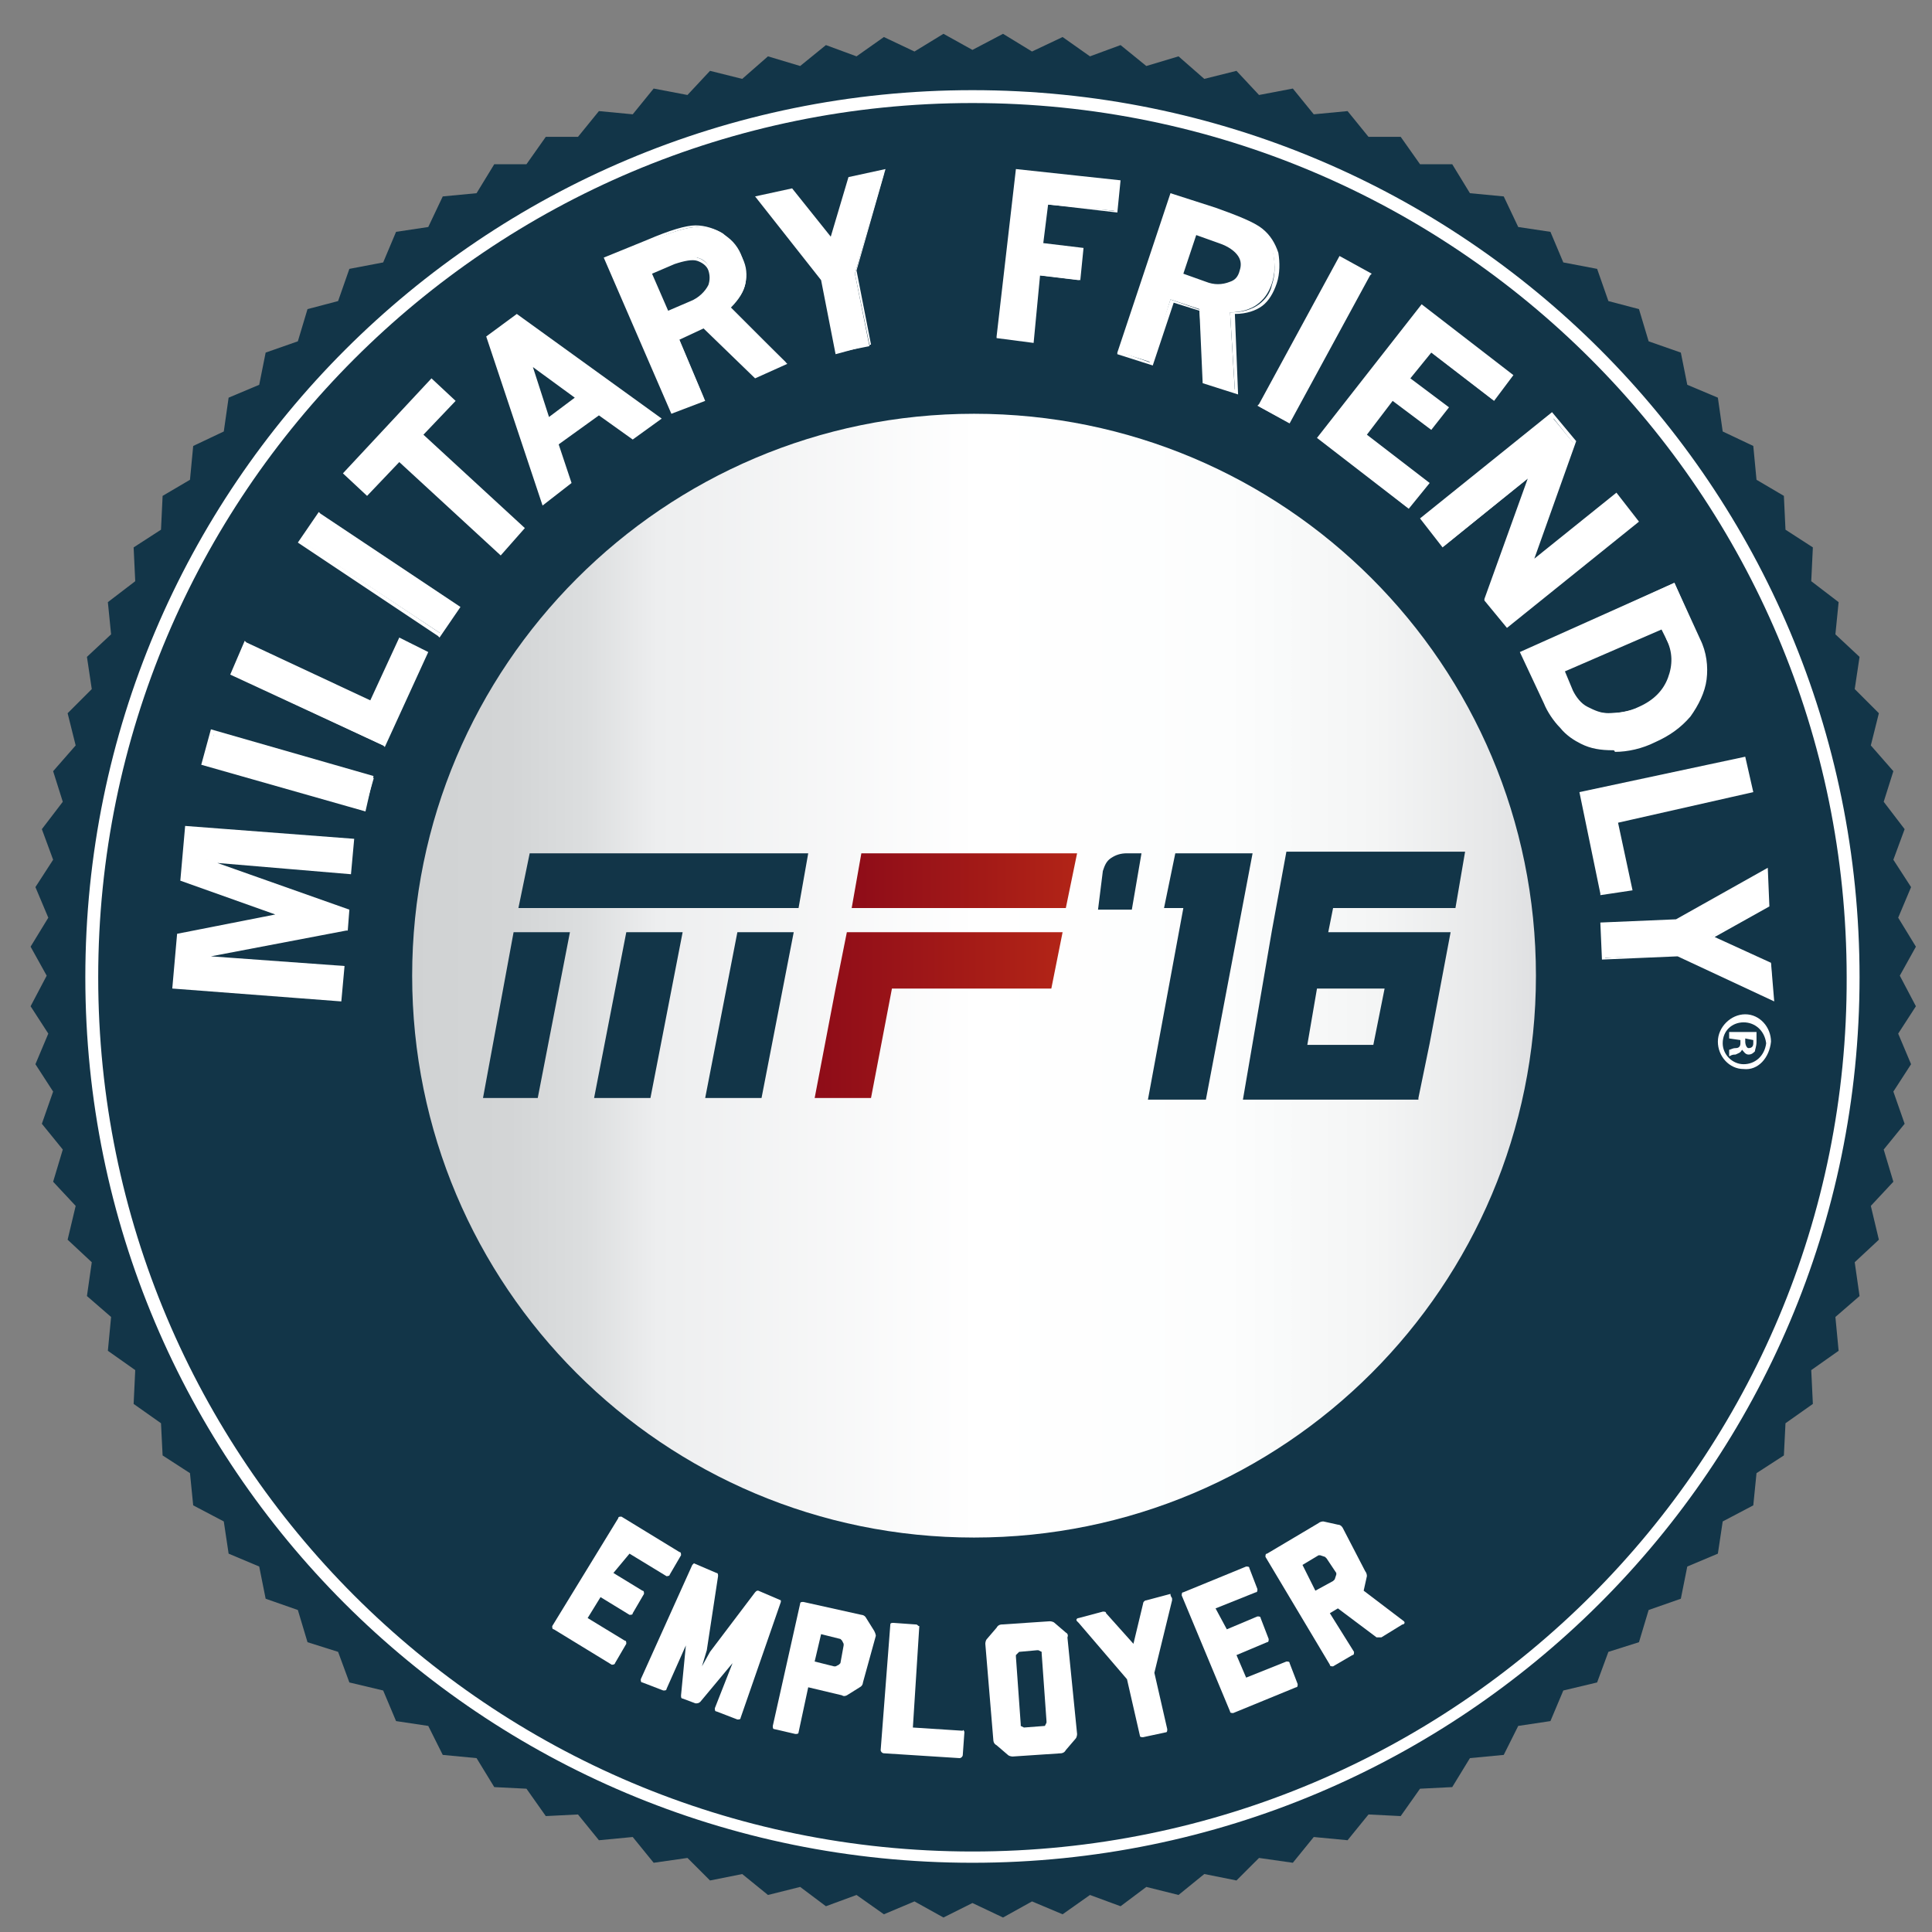<?xml version="1.0" encoding="utf-8"?>
<!-- Generator: Adobe Illustrator 19.1.0, SVG Export Plug-In . SVG Version: 6.00 Build 0)  -->
<!DOCTYPE svg PUBLIC "-//W3C//DTD SVG 1.1//EN" "http://www.w3.org/Graphics/SVG/1.1/DTD/svg11.dtd">
<svg version="1.1" id="Layer_1" xmlns="http://www.w3.org/2000/svg" xmlns:xlink="http://www.w3.org/1999/xlink" x="0px" y="0px"
	 viewBox="2.5 -49.5 120 120" style="enable-background:new 2.5 -49.5 120 120;" xml:space="preserve">
<rect x="2.5" y="-49.5" width="120" height="120" fill="#808080" stroke="none"/>
<style type="text/css">
	.st0{display:none;}
	.st1{display:inline;}
	.st2{fill:#27AAE1;}
	.st3{fill:#123548;}
	.st4{fill:#FFFFFF;}
	.st5{clip-path:url(#SVGID_2_);fill:#FFFFFF;}
	.st6{clip-path:url(#SVGID_4_);fill:url(#SVGID_5_);}
	.st7{clip-path:url(#SVGID_7_);fill:#123548;}
	.st8{clip-path:url(#SVGID_9_);fill:url(#SVGID_10_);}
	.st9{clip-path:url(#SVGID_12_);fill:url(#SVGID_13_);}
	.st10{clip-path:url(#SVGID_15_);fill:#123548;}
	.st11{clip-path:url(#SVGID_15_);fill:#FFFFFF;}
</style>
<g id="Layer_1_1_" class="st0">
	<g class="st1">
		<path class="st2" d="M73.1,65.5H61.8c-0.3,0-0.5-0.2-0.6-0.5l-1.7-8c-1.3-0.3-2.5-0.6-3.7-1l-5.5,6c-0.2,0.2-0.5,0.3-0.7,0.1
			l-9.8-5.7c0,0-0.1,0-0.1-0.1H27.4l-5.3,3.4c-0.3,0.2-0.6,0.1-0.8-0.2c-0.2-0.3-0.1-0.6,0.2-0.8l5.4-3.5c0.1-0.1,0.2-0.1,0.3-0.1
			h12.5l1.3-4H23.5c-0.2,0-0.3-0.1-0.5-0.2l-9.6-11.6L7.1,39c-0.4,1.2-1.6,2-2.9,2c-1.7,0-3.1-1.4-3.1-3.1s1.4-3.1,3.1-3.1
			c1.6,0,3,1.3,3.1,2.9l6.4,0.3c0.2,0,0.3,0.1,0.4,0.2l9.6,11.6h17.6l0.6-2c-1-0.9-1.9-1.8-2.7-2.7l-7.8,2.5c-0.3,0.1-0.6,0-0.7-0.3
			l-5.6-9.8C25,37.3,25,37,25.2,36.8l6-5.5c-0.4-1.3-0.7-2.5-1-3.7l-8-1.7c-0.3-0.1-0.5-0.3-0.5-0.6V14.4c0-0.3,0.2-0.5,0.5-0.6
			l8-1.7c0.2-1.2,0.6-2.4,1-3.7l-6-5.5c-0.2-0.2-0.3-0.5-0.1-0.7l5.6-9.8c0.1-0.2,0.4-0.4,0.7-0.3l7.8,2.5c0.9-0.9,1.8-1.8,2.7-2.7
			l-2.5-7.8c-0.1-0.3,0-0.6,0.3-0.7l9.8-5.7c0.2-0.1,0.5-0.1,0.7,0.1l5.5,6c1.2-0.4,2.4-0.7,3.7-1l1.7-8c0.1-0.3,0.3-0.5,0.6-0.5H73
			c0.3,0,0.5,0.2,0.6,0.5l1.7,8c1.3,0.3,2.5,0.6,3.7,1l5.5-6c0.2-0.2,0.5-0.3,0.7-0.1l9.8,5.7c0.2,0.1,0.4,0.4,0.3,0.7l-2.5,7.8
			c0.9,0.9,1.8,1.8,2.7,2.7l4.9-1.6v-1.9c0-0.3,0.3-0.6,0.6-0.6c0.3,0,0.6,0.3,0.6,0.6v27c0,0.2-0.2,0.5-0.4,0.6
			c-8.2,3-13.7,10.7-13.7,19.1c0,11.3,9.6,20.5,21.4,20.5c6.4,0,12.4-2.7,16.5-7.5v-26l-0.2-0.2c-2.3-2.6-5.3-4.7-8.7-5.9
			c-0.2-0.1-0.4-0.3-0.4-0.6v-27c0-0.3,0.3-0.6,0.6-0.6c0.3,0,0.6,0.3,0.6,0.6v26.6c3,1.2,5.8,3,8.1,5.3v-3.5c0-0.3,0.3-0.6,0.6-0.6
			c0.3,0,0.6,0.3,0.6,0.6V51l0,0v4c0,4.3,3,7.8,6.6,7.8s6.6-3.5,6.6-7.8V19.5c0-0.3,0.3-0.6,0.6-0.6s0.6,0.3,0.6,0.6V55
			c0,4.9-3.5,9-7.8,9s-7.8-4-7.8-9v-2.4c-4.3,4.4-10.2,6.9-16.5,6.9c-5.2,0-10-1.7-13.9-4.6l0.3,1c0.1,0.3,0,0.6-0.3,0.7l-9.8,5.7
			c-0.2,0.1-0.5,0.1-0.7-0.1l-5.5-6c-1.2,0.4-2.4,0.7-3.7,1l-1.7,8C73.7,65.3,73.4,65.5,73.1,65.5z M62.3,64.3h10.3l1.7-7.9
			c0.1-0.2,0.2-0.4,0.5-0.5c1.5-0.3,2.9-0.7,4.3-1.2c0.2-0.1,0.5,0,0.6,0.2l5.4,6l9-5.2l-0.7-2.3c-4.3-4-7-9.5-7-15.7
			c0-8.8,5.7-16.8,14.1-20.1V-5.7l-4.9,1.6c-0.2,0.1-0.5,0-0.6-0.2c-1-1.1-2-2.1-3.1-3.1c-0.2-0.2-0.2-0.4-0.2-0.6l2.5-7.7l-9-5.2
			l-5.4,6c-0.2,0.2-0.4,0.2-0.6,0.2c-1.3-0.5-2.8-0.8-4.3-1.2c-0.2,0-0.4-0.2-0.5-0.5l-1.7-7.9H62.3l-1.7,7.9
			c-0.1,0.2-0.2,0.4-0.5,0.5c-1.5,0.3-3,0.7-4.3,1.1c-0.2,0.1-0.5,0-0.6-0.2l-5.4-6l-9,5.2l2.4,7.7c0.1,0.2,0,0.5-0.2,0.6
			c-1.1,1-2.1,2-3.1,3.1c-0.2,0.2-0.4,0.2-0.6,0.2l-7.7-2.4l-5.2,9l6,5.4c0.2,0.2,0.2,0.4,0.2,0.6c-0.5,1.6-0.9,3-1.2,4.3
			c0,0.2-0.2,0.4-0.5,0.5L23,14.9v10.3l7.9,1.7c0.2,0.1,0.4,0.2,0.5,0.5c0.3,1.3,0.6,2.7,1.2,4.3c0.1,0.2,0,0.5-0.2,0.6l-6,5.4
			l5.2,9l7.7-2.5c0.2-0.1,0.5,0,0.6,0.2c0.9,1.1,2,2.1,3.1,3.1c0.2,0.2,0.2,0.4,0.2,0.6l-2.4,7.6v0.1l8.9,5.2l5.4-6
			c0.2-0.2,0.4-0.2,0.6-0.2c1.4,0.5,2.8,0.9,4.3,1.2c0.2,0,0.4,0.2,0.5,0.5L62.3,64.3z M4.4,36.3c-1,0-1.9,0.8-1.9,1.9
			c0,1,0.8,1.9,1.9,1.9c0.8,0,1.5-0.6,1.8-1.3v-0.1c0-0.1,0-0.2,0.1-0.3v-0.1C6.2,37.1,5.4,36.3,4.4,36.3z M67.5,38.9
			c-10.4,0-18.9-8.5-18.9-18.9S57.1,1.1,67.5,1.1S86.4,9.6,86.4,20S77.9,38.9,67.5,38.9z M67.5,2.3c-9.8,0-17.7,7.9-17.7,17.7
			s7.9,17.7,17.7,17.7S85.2,29.8,85.2,20S77.3,2.3,67.5,2.3z M107-22.1c-2.1,0-3.9-1.7-3.9-3.9c0-2.1,1.7-3.9,3.9-3.9
			c2.1,0,3.9,1.7,3.9,3.9S109.1-22.1,107-22.1z M107-28.6c-1.5,0-2.7,1.2-2.7,2.7s1.2,2.7,2.7,2.7s2.7-1.2,2.7-2.7
			S108.5-28.6,107-28.6z M111.6-31.8c-1.5,0-2.7-1.2-2.7-2.7s1.2-2.7,2.7-2.7s2.7,1.2,2.7,2.7C114.3-33,113.1-31.8,111.6-31.8z
			 M111.6-36c-0.8,0-1.5,0.7-1.5,1.5s0.7,1.5,1.5,1.5s1.5-0.7,1.5-1.5S112.5-36,111.6-36z M106.1-39.1c-1.2,0-2.3-1-2.3-2.3
			c0-1.3,1-2.3,2.3-2.3s2.3,1,2.3,2.3C108.4-40.1,107.3-39.1,106.1-39.1z M106.1-42.5c-0.6,0-1.1,0.5-1.1,1.1c0,0.6,0.5,1.1,1.1,1.1
			s1.1-0.5,1.1-1.1C107.2-42,106.7-42.5,106.1-42.5z"/>
		<path class="st2" d="M19.9,63.9c-1.7,0-3.1-1.4-3.1-3.1s1.4-3.1,3.1-3.1s3.1,1.4,3.1,3.1C23,62.6,21.6,63.9,19.9,63.9z M19.9,59
			c-1,0-1.9,0.8-1.9,1.9c0,1,0.8,1.9,1.9,1.9c1,0,1.9-0.8,1.9-1.9C21.8,59.9,20.9,59,19.9,59z M133.3,20.8c-4.5,0-9-1.1-9-3.3
			c0-2.2,4.5-3.3,9-3.3s9,1.1,9,3.3C142.3,19.7,137.8,20.8,133.3,20.8z M133.3,15.3c-4.8,0-7.8,1.3-7.8,2.1s3.1,2.1,7.8,2.1
			c4.8,0,7.8-1.3,7.8-2.1S138.1,15.3,133.3,15.3z M109-7.7c-4.7,0-9.8-1-9.8-3.1c0-2.2,5.1-3.1,9.8-3.1c4.7,0,9.8,1,9.8,3.1
			C118.7-8.6,113.7-7.7,109-7.7z M109-12.8c-5.3,0-8.6,1.3-8.6,2s3,2,8.6,2c5.5,0,8.6-1.3,8.6-2C117.5-11.5,114.5-12.8,109-12.8z"/>
	</g>
</g>
<g id="Layer_5" class="st0">
	<g class="st1">
		<path class="st2" d="M81.8,54.1h-72c-0.3,0-0.6-0.3-0.6-0.6v-86.7c0-0.3,0.3-0.6,0.6-0.6h71.9c0.3,0,0.6,0.3,0.6,0.6v19.1
			c1.5-0.7,3-1.2,4.7-1.5v-5c0-0.3,0.3-0.6,0.6-0.6h8c0.3,0,0.6,0.3,0.6,0.6v5c5,0.8,9.4,2.7,13.5,6c0.2,0.2,0.3,0.6,0.1,0.8
			l-4.7,6.6C105-2.1,104.9-2,104.7-2c-0.2,0-0.3,0-0.5-0.1c-4.5-3.3-8.8-5-13.1-5c-4.5,0-7.5,2.1-7.5,5.3v0.1
			c0,3.3,1.7,4.9,11.3,7.2l0,0c11.6,2.8,16.4,7.2,16.4,15.1v0.1c0,8.4-5.8,14.2-15.2,15.2V41c0,0.3-0.3,0.6-0.6,0.6h-8
			c-0.3,0-0.6-0.3-0.6-0.6v-5.5c-1.6-0.3-3.1-0.7-4.7-1.3v19.3c0,0.2-0.1,0.3-0.2,0.4C82.1,54.1,82,54.1,81.8,54.1z M10.4,52.9h70.9
			V33.4l0,0v-9l0,0V10.9l0,0v-24l0,0v-19.4H10.4V52.9z M88.3,40.4H95v-5c0-0.3,0.2-0.6,0.5-0.6c9-0.8,14.7-6.2,14.7-14.1v-0.1
			c0-7.3-4.3-11.2-15.5-13.9l0,0c-9.6-2.3-12.2-4.1-12.2-8.4v-0.1c0-3.8,3.6-6.5,8.7-6.5c4.4,0,8.8,1.6,13.3,4.9l4-5.6
			c-3.9-3-8.2-4.8-13-5.5c-0.3,0-0.5-0.3-0.5-0.6V-20h-6.8v4.9c0,0.3-0.2,0.5-0.5,0.6c-2,0.3-3.8,0.9-5.4,1.8v23.2
			c2.2,1,4.9,1.9,8.7,2.8c8.9,2.1,11.6,4,11.6,8.2v0.1c0,4.1-3.7,6.8-9.4,6.8c-4,0-7.5-0.9-10.9-2.9V33c1.7,0.7,3.5,1.2,5.4,1.5
			c0.3,0,0.5,0.3,0.5,0.6v5.3H88.3z M82.4,24.1c3.5,2.1,7,3.1,10.9,3.1c5,0,8.2-2.2,8.2-5.6v-0.1c0-3.1-1.6-4.9-10.7-7
			c-3.6-0.9-6.3-1.7-8.4-2.7V24.1z M67.9,45.5H60c-1.9,0-3.4-1.5-3.4-3.4s1.5-3.4,3.4-3.4h7.9c1.9,0,3.4,1.5,3.4,3.4
			S69.8,45.5,67.9,45.5z M59.9,39.9c-1.2,0-2.2,1-2.2,2.2s1,2.2,2.2,2.2h7.9c1.2,0,2.2-1,2.2-2.2s-1-2.2-2.2-2.2H59.9z M49.8,45.5
			h-7.9c-1.9,0-3.4-1.5-3.4-3.4s1.5-3.4,3.4-3.4h7.9c1.9,0,3.4,1.5,3.4,3.4S51.7,45.5,49.8,45.5z M41.8,39.9c-1.2,0-2.2,1-2.2,2.2
			s1,2.2,2.2,2.2h7.9c1.2,0,2.2-1,2.2-2.2s-1-2.2-2.2-2.2H41.8z M31.7,45.5h-7.9c-1.9,0-3.4-1.5-3.4-3.4s1.5-3.4,3.4-3.4h7.9
			c1.9,0,3.4,1.5,3.4,3.4C35.1,44,33.5,45.5,31.7,45.5z M23.7,39.9c-1.2,0-2.2,1-2.2,2.2s1,2.2,2.2,2.2h7.9c1.2,0,2.2-1,2.2-2.2
			s-1-2.2-2.2-2.2H23.7z M67.9,34.4H60c-1.9,0-3.4-1.5-3.4-3.4s1.5-3.4,3.4-3.4h7.9c1.9,0,3.4,1.5,3.4,3.4
			C71.3,32.8,69.8,34.4,67.9,34.4z M59.9,28.7c-1.2,0-2.2,1-2.2,2.2s1,2.2,2.2,2.2h7.9c1.2,0,2.2-1,2.2-2.2s-1-2.2-2.2-2.2H59.9z
			 M49.8,34.4h-7.9c-1.9,0-3.4-1.5-3.4-3.4s1.5-3.4,3.4-3.4h7.9c1.9,0,3.4,1.5,3.4,3.4C53.2,32.8,51.7,34.4,49.8,34.4z M41.8,28.7
			c-1.2,0-2.2,1-2.2,2.2s1,2.2,2.2,2.2h7.9c1.2,0,2.2-1,2.2-2.2s-1-2.2-2.2-2.2H41.8z M31.7,34.4h-7.9c-1.9,0-3.4-1.5-3.4-3.4
			s1.5-3.4,3.4-3.4h7.9c1.9,0,3.4,1.5,3.4,3.4C35.1,32.8,33.5,34.4,31.7,34.4z M23.7,28.7c-1.2,0-2.2,1-2.2,2.2s1,2.2,2.2,2.2h7.9
			c1.2,0,2.2-1,2.2-2.2s-1-2.2-2.2-2.2H23.7z M67.9,23.2H60c-1.9,0-3.4-1.5-3.4-3.4s1.5-3.4,3.4-3.4h7.9c1.9,0,3.4,1.5,3.4,3.4
			S69.8,23.2,67.9,23.2z M59.9,17.6c-1.2,0-2.2,1-2.2,2.2s1,2.2,2.2,2.2h7.9c1.2,0,2.2-1,2.2-2.2s-1-2.2-2.2-2.2H59.9z M49.8,23.2
			h-7.9c-1.9,0-3.4-1.5-3.4-3.4s1.5-3.4,3.4-3.4h7.9c1.9,0,3.4,1.5,3.4,3.4S51.7,23.2,49.8,23.2z M41.8,17.6c-1.2,0-2.2,1-2.2,2.2
			s1,2.2,2.2,2.2h7.9c1.2,0,2.2-1,2.2-2.2s-1-2.2-2.2-2.2H41.8z M31.7,23.2h-7.9c-1.9,0-3.4-1.5-3.4-3.4s1.5-3.4,3.4-3.4h7.9
			c1.9,0,3.4,1.5,3.4,3.4C35.1,21.7,33.5,23.2,31.7,23.2z M23.7,17.6c-1.2,0-2.2,1-2.2,2.2s1,2.2,2.2,2.2h7.9c1.2,0,2.2-1,2.2-2.2
			s-1-2.2-2.2-2.2H23.7z M120.5,22.3c-0.1,0-0.3-0.1-0.4-0.2l-5.2-4.9c-0.1-0.1-0.2-0.3-0.2-0.4s0.1-0.3,0.2-0.4l4.8-5.1
			c0.2-0.2,0.6-0.2,0.8,0c0.2,0.2,0.2,0.6,0,0.8l-3.9,4.1h19.9c0.3,0,0.6,0.3,0.6,0.6s-0.3,0.6-0.6,0.6h-19.7l4.1,3.9
			c0.2,0.2,0.2,0.6,0,0.8C120.8,22.3,120.7,22.3,120.5,22.3z M131.3,11c-0.2,0-0.3-0.1-0.4-0.2c-0.2-0.2-0.2-0.6,0-0.8l4.1-3.9
			h-19.7c-0.3,0-0.6-0.3-0.6-0.6s0.3-0.6,0.6-0.6h19.9l-3.9-4.1c-0.2-0.2-0.2-0.6,0-0.8s0.6-0.2,0.8,0l4.9,5
			c0.1,0.1,0.2,0.3,0.2,0.4c0,0.2-0.1,0.3-0.2,0.4l-5.2,4.9C131.6,11,131.5,11,131.3,11z M71.5,6H20.1c-0.3,0-0.6-0.3-0.6-0.6v-30.9
			c0-0.3,0.3-0.6,0.6-0.6h51.4c0.3,0,0.6,0.3,0.6,0.6V5.4C72.1,5.7,71.8,6,71.5,6z M20.7,4.8h50.2v-29.7H20.7V4.8z"/>
	</g>
</g>
<g id="Layer_4" class="st0">
	<g class="st1">
		<path class="st2" d="M124.8,65.5H64.7c-0.3,0-0.6-0.2-0.6-0.6v-5H20.6c-0.1,0-0.3-0.1-0.4-0.2S20,59.5,20,59.3V-8.2
			c0-0.3,0.2-0.6,0.6-0.6h30.9v-20.8c0-0.3,0.2-0.6,0.6-0.6H72c0.3,0,0.6,0.2,0.6,0.6V4.8c3.7-1.9,19.4-8.5,33.7,1.4
			c0.1,0.1,0.2,0.3,0.2,0.5v32c0,0.1,0,0.1,0,0.2c5.8,4.5,9.6,11.3,9.7,18.9c7.8,1.7,9.2,6.7,9.2,7c0,0.2,0,0.3-0.1,0.5
			C125.2,65.4,125,65.5,124.8,65.5z M65.3,64.4H124c-0.7-1.4-2.7-4.4-8.5-5.5c-0.3-0.1-0.5-0.3-0.4-0.6c0,0,0,0,0-0.1c0,0,0,0,0-0.1
			s0-0.1,0-0.2c-0.2-12.9-11.4-23.4-24.9-23.4c-13.7,0-24.9,10.7-24.9,23.8v0.5c0.1,0,0.1,0,0.2,0h18.9v-2c0-0.3,0.2-0.6,0.6-0.6
			h6.7c0.3,0,0.6,0.2,0.6,0.6v2h17.4c0.3,0,0.6,0.2,0.6,0.6s-0.2,0.6-0.6,0.6H65.4c-0.1,0-0.1,0-0.2,0L65.3,64.4L65.3,64.4z
			 M21.2,35.4v23.4h43v-0.5c0-6.7,2.8-12.8,7.3-17.3v-0.1V-29H52.6v20.8c0,0,0,0,0,0.1V41c0,0.3-0.2,0.6-0.6,0.6
			c-0.1,0-0.3-0.1-0.4-0.2c-0.1-0.1-0.2-0.2-0.2-0.4V-7.7H21.2v17.9h13.9c0.3,0,0.6,0.2,0.6,0.6c0,0.3-0.2,0.6-0.6,0.6H21.2v4.9
			h13.9c0.3,0,0.6,0.2,0.6,0.6c0,0.3-0.2,0.6-0.6,0.6H21.2v4.9h13.9c0.3,0,0.6,0.2,0.6,0.6s-0.2,0.6-0.6,0.6H21.2v4.9h13.9
			c0.3,0,0.6,0.2,0.6,0.6s-0.2,0.6-0.6,0.6H21.2v4.9h13.9c0.3,0,0.6,0.2,0.6,0.6s-0.2,0.6-0.6,0.6H21.2V35.4z M85.4,58.7H91v-1.3
			h-5.6V58.7z M72.5,6.1V40c4.6-4.1,10.8-6.6,17.6-6.6c5.7,0,10.9,1.8,15.2,4.8V7C90.8-2.9,74.8,4.9,72.5,6.1z M106.5,47.6
			c-0.2,0-0.3-0.1-0.4-0.2c-3.8-5.1-9.9-8.1-16.5-8.1c-2.5,0-4.9,0.4-7.2,1.3c-0.3,0.1-0.6,0-0.7-0.3s0-0.6,0.3-0.7
			c2.4-0.9,5-1.3,7.6-1.3c6.9,0,13.4,3.2,17.4,8.6c0.2,0.2,0.1,0.6-0.1,0.8C106.7,47.6,106.6,47.6,106.5,47.6z M63.1-31.4
			c-0.6,0-0.6-0.6-0.6-1c0-1.2,0.4-5.1,6.7-5.3c4.9-0.6,6.6-2.1,6.5-5.8c0-0.3,0.2-0.6,0.5-0.6s0.6,0.2,0.6,0.5
			c0.2,4.2-2,6.2-7.5,6.9c-2.3,0.1-3.9,0.6-4.8,1.7c-1,1.2-0.8,2.6-0.8,2.7v0.1C63.7-31.7,63.4-31.4,63.1-31.4z M57.8-31.5
			c-0.3,0-0.5-0.2-0.5-0.5c0-0.1-0.9-7.2,6.7-8.4c0.5-0.1,1-0.1,1.6-0.2c3.2-0.3,5.5-0.7,5.8-3.3c0-0.3,0.3-0.5,0.6-0.5
			c0.3,0,0.5,0.3,0.5,0.6c-0.4,3.8-4.1,4.1-6.8,4.3c-0.5,0-1.1,0.1-1.5,0.2c-6.6,1-5.8,6.9-5.8,7.1C58.4-31.8,58.2-31.6,57.8-31.5
			C57.9-31.5,57.9-31.5,57.8-31.5z"/>
	</g>
</g>
<g id="Layer_3" class="st0">
	<g class="st1">
		<path class="st2" d="M117.6,55.9c-3.1,0-5.6-2.5-5.6-5.6c0-2.4,1.6-4.5,3.7-5.3L112,32.4c-0.4,0.1-0.8,0.2-1.1,0.2
			c-1.2,0.3-2.4,0.4-3.6,0.4H53.4v4.7c0,0.3-0.3,0.6-0.6,0.6H26.3c-0.3,0-0.6-0.3-0.6-0.6v-5.1C12.5,31.9,2.2,21,2.2,7.8
			C2.2-5.8,13.3-17,27-17c1.7,0,3.5,0.2,5.3,0.6c5.8-11.1,17.2-17.9,30-17.9c15.4,0,28.7,10,32.6,24.5c3.6-2.2,7.8-3.4,12.1-3.4
			c6.7,0,12.8,2.9,17,7.5l9.7-8.9c-0.9-0.9-1.4-2.1-1.4-3.4c0-2.7,2.2-4.9,4.9-4.9s4.9,2.2,4.9,4.9s-2.2,4.9-4.9,4.9
			c-0.9,0-1.8-0.3-2.5-0.7l-9.9,9.1c3.3,4,5.2,9.1,5.2,14.6c0,10.4-6.9,19.4-16.8,22.2l3.6,12.6c0.2,0,0.5,0,0.7,0
			c3.1,0,5.6,2.5,5.6,5.6S120.7,55.9,117.6,55.9z M117.6,45.8c-2.4,0-4.4,2-4.4,4.4s2,4.4,4.4,4.4s4.4-2,4.4-4.4
			S120,45.8,117.6,45.8z M26.9,37.1h25.3V15.2H26.9V37.1z M53.4,31.8h53.9c1.1,0,2.2-0.1,3.4-0.4c0.3-0.1,0.7-0.1,1-0.2l-2.9-10.1
			c-1,0.3-2.1,0.4-3.2,0.4c-6.5,0-11.8-5.3-11.8-11.8c0-0.4,0-0.9,0.1-1.3L79,4.4c-0.6,1.9-2.5,3.3-4.6,3.3c-2.7,0-4.9-2.2-4.9-4.9
			s2.2-4.9,4.9-4.9c2.7,0,4.9,2.2,4.9,4.9c0,0.1,0,0.2,0,0.3l14.8,4c1.2-5.3,5.9-9.3,11.5-9.3c3.8,0,7.2,1.8,9.4,4.7l0,0l8-7.4
			c-4-4.4-9.7-7.1-16.1-7.1c-4.3,0-8.5,1.3-12.1,3.7c-0.2,0.1-0.4,0.1-0.6,0.1c-0.2-0.1-0.3-0.2-0.4-0.4
			C90.4-23,77.4-33.1,62.3-33.1c-12.4,0-23.6,6.8-29.1,17.7c-0.1,0.3-0.4,0.4-0.7,0.3c-1.9-0.5-3.7-0.7-5.5-0.7
			C14-15.8,3.4-5.2,3.4,7.8c0,12.5,9.8,22.8,22.3,23.5V14.6c0-0.3,0.3-0.6,0.6-0.6h4.1v-2.4c0-5.3,4.1-9.6,9.1-9.6s9.1,4.3,9.1,9.6
			V14h4.1c0.3,0,0.6,0.3,0.6,0.6v17.2H53.4z M109.9,20.7l2.9,10.2c9.3-2.6,15.9-11.1,15.9-21c0-5.2-1.8-10-4.9-13.8l-8,7.4
			c-0.1,0-0.1,0.1-0.2,0.1c1.1,1.8,1.7,3.9,1.7,6.1C117.4,14.7,114.3,18.9,109.9,20.7z M105.6-0.9C99.8-0.9,95,3.8,95,9.7
			c0,5.8,4.7,10.6,10.6,10.6c5.8,0,10.6-4.7,10.6-10.6C116.2,3.9,111.4-0.9,105.6-0.9z M31.7,13.9h15.8v-2.4c0-4.6-3.5-8.4-7.9-8.4
			s-7.9,3.8-7.9,8.4C31.7,11.5,31.7,13.9,31.7,13.9z M74.4-0.8c-2,0-3.6,1.6-3.6,3.6s1.6,3.6,3.6,3.6c1.7,0,3.2-1.2,3.5-2.8
			c0-0.1,0-0.1,0-0.2V3.3c0-0.2,0-0.3,0-0.5C78,0.9,76.4-0.8,74.4-0.8z M137.1-21.6c-2,0-3.6,1.6-3.6,3.6s1.6,3.6,3.6,3.6
			s3.6-1.6,3.6-3.6S139.1-21.6,137.1-21.6z M39.6,29.3c-1.7,0-3-1.4-3-3c0-1.7,1.4-3,3-3s3,1.4,3,3C42.6,28,41.2,29.3,39.6,29.3z
			 M39.6,24.5c-1,0-1.8,0.8-1.8,1.8s0.8,1.8,1.8,1.8s1.8-0.8,1.8-1.8C41.3,25.3,40.5,24.5,39.6,24.5z"/>
	</g>
</g>
<g id="Layer_6">
</g>
<polygon class="st3" points="64.8,-47.4 62.9,-46.4 61.1,-47.4 59.3,-46.3 57.4,-47.2 55.7,-46 53.8,-46.7 52.2,-45.4 50.2,-46 
	48.6,-44.6 46.6,-45.1 45.2,-43.6 43.1,-44 41.8,-42.4 39.7,-42.6 38.4,-41 36.4,-41 35.2,-39.3 33.2,-39.3 32.1,-37.5 30,-37.3 
	29.1,-35.4 27.1,-35.1 26.3,-33.2 24.2,-32.8 23.5,-30.8 21.6,-30.3 21,-28.3 19,-27.6 18.6,-25.6 16.7,-24.8 16.4,-22.7 
	14.5,-21.8 14.3,-19.7 12.6,-18.7 12.5,-16.6 10.8,-15.5 10.9,-13.4 9.2,-12.1 9.4,-10.1 7.9,-8.7 8.2,-6.7 6.7,-5.2 7.2,-3.2 
	5.8,-1.6 6.4,0.3 5.1,2 5.8,3.9 4.7,5.6 5.5,7.5 4.4,9.3 5.4,11.1 4.4,13 5.5,14.7 4.7,16.6 5.8,18.3 5.1,20.3 6.4,21.9 5.8,23.9 
	7.2,25.4 6.7,27.5 8.2,28.9 7.9,31 9.4,32.3 9.2,34.4 10.9,35.6 10.8,37.7 12.5,38.9 12.6,40.9 14.3,42 14.5,44 16.4,45 16.7,47 
	18.6,47.8 19,49.8 21,50.5 21.6,52.5 23.5,53.1 24.2,55 26.3,55.5 27.1,57.4 29.1,57.7 30,59.5 32.1,59.7 33.2,61.5 35.2,61.6 
	36.4,63.3 38.4,63.2 39.7,64.8 41.8,64.6 43.1,66.2 45.2,65.9 46.6,67.3 48.6,66.9 50.2,68.2 52.2,67.7 53.8,68.9 55.7,68.2 
	57.4,69.4 59.3,68.6 61.1,69.6 62.9,68.7 64.8,69.6 66.6,68.6 68.5,69.4 70.2,68.2 72.1,68.9 73.7,67.7 75.7,68.2 77.3,66.9 
	79.3,67.3 80.7,65.9 82.8,66.2 84.1,64.6 86.2,64.8 87.5,63.2 89.5,63.3 90.7,61.6 92.7,61.5 93.8,59.7 95.9,59.5 96.8,57.7 
	98.8,57.4 99.6,55.5 101.7,55 102.4,53.1 104.3,52.5 104.9,50.5 106.9,49.8 107.3,47.8 109.2,47 109.5,45 111.4,44 111.6,42 
	113.3,40.9 113.4,38.9 115.1,37.7 115,35.6 116.7,34.4 116.5,32.3 118,31 117.7,28.9 119.2,27.5 118.7,25.4 120.1,23.9 119.5,21.9 
	120.8,20.3 120.1,18.3 121.2,16.6 120.4,14.7 121.5,13 120.5,11.1 121.5,9.3 120.4,7.5 121.2,5.6 120.1,3.9 120.8,2 119.5,0.3 
	120.1,-1.6 118.7,-3.2 119.2,-5.2 117.7,-6.7 118,-8.7 116.5,-10.1 116.7,-12.1 115,-13.4 115.1,-15.5 113.4,-16.6 113.3,-18.7 
	111.6,-19.7 111.4,-21.8 109.5,-22.7 109.2,-24.8 107.3,-25.6 106.9,-27.6 104.9,-28.3 104.3,-30.3 102.4,-30.8 101.7,-32.8 
	99.6,-33.2 98.8,-35.1 96.8,-35.4 95.9,-37.3 93.8,-37.5 92.7,-39.3 90.7,-39.3 89.5,-41 87.5,-41 86.2,-42.6 84.1,-42.4 82.8,-44 
	80.7,-43.6 79.3,-45.1 77.3,-44.6 75.7,-46 73.7,-45.4 72.1,-46.7 70.2,-46 68.5,-47.2 66.6,-46.3 "/>
<polygon class="st4" points="13.3,11.8 13.6,8.6 20.1,7.3 13.8,5.1 14.1,1.9 24.4,2.7 24.2,4.6 15.1,3.9 24,7.1 23.9,8.2 14.6,10 
	23.8,10.6 23.6,12.6 "/>
<path class="st4" d="M23.7,12.7l-10.5-0.8l0.3-3.4l6.1-1.2l-5.9-2.1L14,1.8l10.5,0.8l-0.2,2.2L16,4.1L24.2,7l-0.1,1.3l-0.1,0
	l-8.4,1.6l8.3,0.6L23.7,12.7z M13.5,11.7l10,0.8l0.1-1.7L13.7,10l10.1-1.9l0.1-0.9l-9.7-3.4l9.9,0.7l0.1-1.7l-10-0.8l-0.2,3l6.6,2.3
	l-6.8,1.3L13.5,11.7z"/>
<rect x="19.4" y="-6.8" transform="matrix(-0.275 0.961 -0.961 -0.275 24.516 -21.685)" class="st4" width="2" height="10.3"/>
<path class="st4" d="M25.2,0.9L15-2l0.6-2.2l10.1,2.9L25.2,0.9z M15.4-2.1L25,0.6l0.5-1.7l-9.7-2.8L15.4-2.1z"/>
<polygon class="st4" points="16.9,-7.6 17.8,-9.4 25.5,-5.8 27.3,-9.7 28.9,-8.9 26.3,-3.2 "/>
<path class="st4" d="M26.4-3.1l-0.1-0.1l-9.5-4.4l0.9-2.1l0.1,0.1L25.5-6l1.8-3.9L29.1-9L26.4-3.1z M17.1-7.6l9.1,4.2l2.5-5.5
	l-1.4-0.6l-1.8,3.9l-0.1-0.1l-7.6-3.5L17.1-7.6z"/>
<rect x="25" y="-19" transform="matrix(-0.552 0.834 -0.834 -0.552 28.938 -43.154)" class="st4" width="2" height="10.3"/>
<path class="st4" d="M29.8-9.9L29.7-10L21-15.8l1.3-1.9l0.1,0.1l8.7,5.8L29.8-9.9z M21.4-15.8l8.4,5.6l1-1.5l-8.4-5.6L21.4-15.8z"/>
<polygon class="st4" points="24.1,-20.1 29.4,-25.8 30.7,-24.6 28.7,-22.5 35,-16.7 33.6,-15.2 27.3,-21 25.4,-18.9 "/>
<path class="st4" d="M33.6-15l-6.3-5.8l-2,2.1l-1.5-1.4l5.5-5.9l1.5,1.4l-2,2.1l6.3,5.8L33.6-15z M27.3-21.2l6.3,5.8l1.2-1.3
	l-6.3-5.8l2-2.1l-1.1-1l-5.1,5.5l1.1,1L27.3-21.2z"/>
<path class="st4" d="M32.9-28.6l1.7-1.3l8.8,6.3l-1.6,1.2l-2.1-1.5l-2.7,2l0.8,2.4l-1.6,1.2L32.9-28.6z M35.4-27l1.2,3.6l1.9-1.4
	L35.4-27z"/>
<path class="st4" d="M36.2-18.1l-3.5-10.5l1.9-1.4l9,6.5l-1.8,1.3l-2.1-1.5l-2.5,1.8l0.8,2.4L36.2-18.1z M33-28.5l3.3,10l1.4-1
	l-0.8-2.4l2.8-2.1l2.1,1.5l1.4-1l-8.6-6.2L33-28.5z M36.5-23.2l-1.4-4.1l3.5,2.5L36.5-23.2z M35.6-26.7l1,3.1l1.6-1.2L35.6-26.7z"/>
<g>
	<defs>
		<rect id="SVGID_1_" x="4.4" y="-47.4" width="117" height="117"/>
	</defs>
	<clipPath id="SVGID_2_">
		<use xlink:href="#SVGID_1_"  style="overflow:visible;"/>
	</clipPath>
	<path class="st5" d="M40.2-33.4l2.6-1.1c1.4-0.6,2.4-0.9,3-0.9c0.6,0,1.2,0.1,1.7,0.5c0.5,0.3,0.9,0.8,1.1,1.4
		c0.2,0.6,0.3,1.1,0.2,1.6c-0.1,0.5-0.4,1-1,1.5l3.5,3.4l-1.8,0.8l-3.2-3.1l-1.7,0.7l1.6,3.8l-1.9,0.8L40.2-33.4z M42.8-32.6
		l1.1,2.5l1.5-0.6c0.5-0.2,0.9-0.6,1.2-1.1c0.2-0.3,0.2-0.7,0-1c-0.2-0.4-0.4-0.6-0.8-0.7c-0.4-0.1-0.9,0-1.5,0.2L42.8-32.6z"/>
	<path class="st5" d="M44.2-23.8l-4.2-9.7l2.7-1.1c1.4-0.6,2.4-0.9,3-0.9c0.6,0,1.2,0.2,1.7,0.5c0.5,0.4,0.9,0.9,1.2,1.5
		c0.3,0.6,0.3,1.1,0.2,1.6c-0.1,0.5-0.4,1-0.9,1.5l3.5,3.5L49.4-26l-3.2-3.1l-1.5,0.7l1.6,3.8L44.2-23.8z M40.4-33.3l4,9.2l1.6-0.7
		l-1.6-3.8l1.9-0.8l3.2,3.1l1.6-0.7l-3.4-3.4l0.1-0.1c0.5-0.5,0.8-1,0.9-1.5c0.1-0.5,0-1-0.2-1.5c-0.3-0.6-0.6-1.1-1.1-1.4
		c-0.5-0.3-1-0.5-1.6-0.5c-0.6,0-1.6,0.3-2.9,0.9L40.4-33.3z M43.8-29.8l-1.2-2.8l1.6-0.7c0.7-0.3,1.2-0.4,1.6-0.2
		c0.4,0.1,0.7,0.4,0.9,0.8c0.2,0.4,0.2,0.8,0,1.1c-0.3,0.5-0.7,0.9-1.3,1.1L43.8-29.8z M43-32.5l1,2.3l1.4-0.6
		c0.5-0.2,0.9-0.6,1.1-1c0.1-0.3,0.1-0.6,0-0.9c-0.1-0.3-0.4-0.5-0.7-0.6c-0.3-0.1-0.8,0-1.4,0.2L43-32.5z"/>
	<polygon class="st5" points="49.7,-37.2 51.7,-37.6 54.2,-34.4 55.3,-38.3 57.4,-38.7 55.6,-32.5 56.5,-28 54.5,-27.6 53.6,-32.1 	
		"/>
	<path class="st5" d="M54.4-27.5l-0.9-4.6l-4.1-5.2l2.3-0.5l2.4,3l1.1-3.7l2.3-0.5l-1.8,6.3l0.9,4.6L54.4-27.5z M49.9-37.1l3.9,4.9
		l0.9,4.4l1.8-0.3l-0.9-4.4l0,0l1.7-6l-1.8,0.4l-1.2,4l-2.6-3.3L49.9-37.1z"/>
	<polygon class="st5" points="65.7,-38.8 72,-38.1 71.8,-36.4 67.5,-36.8 67.2,-34.2 69.7,-33.9 69.5,-32.1 67,-32.4 66.6,-28.4 
		64.6,-28.6 	"/>
	<path class="st5" d="M66.7-28.2l-2.3-0.3l0-0.1L65.6-39l6.5,0.7l-0.2,2l-4.3-0.5l-0.3,2.4l2.5,0.3l-0.2,2l-2.5-0.3L66.7-28.2z
		 M64.7-28.7l1.8,0.2l0.4-4l2.5,0.3l0.2-1.5L67.1-34l0.3-2.9l4.3,0.5l0.2-1.5l-6-0.7L64.7-28.7z"/>
	<path class="st5" d="M75.3-37.4l2.6,0.9c1.4,0.5,2.4,0.9,2.8,1.3c0.5,0.4,0.8,0.9,0.9,1.5c0.1,0.6,0.1,1.2-0.1,1.8
		c-0.2,0.6-0.5,1-0.9,1.3c-0.4,0.3-1,0.5-1.7,0.5l0.3,4.9l-1.9-0.6l-0.3-4.5l-1.8-0.6L74-27l-1.9-0.6L75.3-37.4z M76.7-35l-0.9,2.6
		l1.5,0.5c0.6,0.2,1.1,0.2,1.6,0c0.3-0.1,0.6-0.4,0.7-0.8c0.1-0.4,0.1-0.7-0.1-1c-0.2-0.3-0.6-0.6-1.3-0.8L76.7-35z"/>
	<path class="st5" d="M79.4-25l-2.2-0.7L77-30.2l-1.6-0.5l-1.3,3.9l-2.2-0.7l0-0.1l3.3-9.9l2.8,0.9c1.4,0.5,2.4,0.9,2.9,1.3
		c0.5,0.4,0.8,0.9,1,1.5c0.1,0.6,0.1,1.3-0.1,1.9c-0.2,0.6-0.5,1.1-0.9,1.4c-0.4,0.3-1,0.5-1.7,0.5L79.4-25z M77.5-25.9l1.7,0.6
		l-0.3-4.8l0.1,0c0.7,0,1.3-0.2,1.7-0.5c0.4-0.3,0.7-0.7,0.8-1.2c0.2-0.6,0.2-1.2,0.1-1.8c-0.1-0.6-0.4-1-0.9-1.4
		c-0.5-0.4-1.4-0.8-2.8-1.3l-2.5-0.8l-3.2,9.5l1.7,0.6l1.3-3.9l2,0.7L77.5-25.9z M78.2-31.6c-0.3,0-0.6,0-0.9-0.1l-1.7-0.6l1-2.9
		l1.7,0.6c0.7,0.2,1.1,0.5,1.3,0.9c0.2,0.4,0.3,0.8,0.1,1.2c-0.1,0.4-0.4,0.7-0.8,0.8C78.7-31.7,78.5-31.6,78.2-31.6z M76-32.5
		l1.4,0.5c0.5,0.2,1,0.2,1.5,0c0.3-0.1,0.5-0.3,0.6-0.7c0.1-0.3,0.1-0.6-0.1-0.9c-0.2-0.3-0.6-0.6-1.2-0.8l-1.4-0.5L76-32.5z"/>
	
		<rect x="83.1" y="-33.5" transform="matrix(-0.879 -0.477 0.477 -0.879 171.541 -13.08)" class="st5" width="2" height="10.3"/>
	<path class="st5" d="M82.6-23.2l-2-1.1l0.1-0.1l5-9.2l2,1.1l-0.1,0.1L82.6-23.2z M80.9-24.3l1.6,0.8l4.8-8.8l-1.6-0.8L80.9-24.3z"
		/>
	<polygon class="st5" points="90.8,-30.4 96.2,-26.2 95.2,-24.7 91.3,-27.7 89.9,-25.9 92.3,-24.1 91.3,-22.9 89,-24.7 87.2,-22.4 
		91,-19.4 89.9,-18 84.5,-22.3 	"/>
	<path class="st5" d="M90-17.9l-5.7-4.4l6.5-8.3l5.7,4.4l-1.2,1.6l-3.9-3L90.1-26l2.4,1.8l-1.1,1.4L89-24.6l-1.6,2.1l3.9,3L90-17.9z
		 M84.7-22.3l5.3,4.1l0.9-1.2l-3.9-3l1.9-2.5l2.4,1.8l0.8-1l-2.4-1.8l1.5-2l3.9,3l0.9-1.2l-5.3-4.1L84.7-22.3z"/>
	<polygon class="st5" points="98.9,-23.6 100.3,-21.9 97.5,-14.3 102.9,-18.7 104.2,-17.1 96.1,-10.6 94.9,-12.2 97.8,-20.1 
		92.2,-15.6 90.9,-17.2 	"/>
	<path class="st5" d="M96.1-10.5l-1.4-1.7l0-0.1l2.7-7.5l-5.3,4.3l-1.4-1.8l8.2-6.6l1.5,1.8l-2.6,7.3l5.1-4.1l1.4,1.8L96.1-10.5z
		 M95-12.2l1.1,1.4l7.8-6.3l-1.1-1.4L97.3-14l2.9-8l-1.2-1.5l-7.8,6.3l1.1,1.4l5.8-4.7L95-12.2z"/>
	<path class="st5" d="M106.5-13.3l1.5,3.4c0.4,0.8,0.5,1.6,0.4,2.4c-0.1,0.8-0.4,1.6-1,2.2c-0.6,0.7-1.3,1.2-2.1,1.6
		c-0.8,0.4-1.7,0.6-2.5,0.6c-0.8,0-1.5-0.1-2.1-0.4c-0.4-0.2-0.8-0.5-1.2-1c-0.4-0.4-0.7-0.9-1-1.5L97.1-9L106.5-13.3z M105.7-10.7
		l-6.2,2.8l0.6,1.3c0.2,0.5,0.5,0.8,0.9,1c0.4,0.2,0.8,0.4,1.3,0.4c0.7,0,1.4-0.1,2-0.4c0.9-0.4,1.5-1,1.8-1.8
		c0.3-0.8,0.3-1.6-0.1-2.4L105.7-10.7z"/>
	<path class="st5" d="M102.7-2.9c-0.8,0-1.4-0.1-2-0.4c-0.4-0.2-0.9-0.5-1.3-1c-0.4-0.4-0.8-1-1-1.5l-1.5-3.2l9.6-4.3l1.6,3.5
		c0.4,0.8,0.5,1.7,0.4,2.5c-0.1,0.8-0.5,1.6-1,2.3c-0.6,0.7-1.3,1.2-2.2,1.6c-0.8,0.4-1.7,0.6-2.5,0.6
		C102.8-2.9,102.7-2.9,102.7-2.9z M97.2-9l1.4,3c0.3,0.6,0.6,1.1,1,1.5c0.4,0.4,0.8,0.7,1.2,0.9c0.6,0.3,1.2,0.4,2,0.4
		c0.8,0,1.6-0.2,2.4-0.6c0.8-0.4,1.5-0.9,2.1-1.5c0.6-0.6,0.9-1.4,1-2.1c0.1-0.8,0-1.6-0.4-2.4l-1.5-3.3L97.2-9z M102.5-5.1
		c0,0-0.1,0-0.1,0c-0.5,0-1-0.1-1.4-0.4c-0.4-0.3-0.7-0.6-1-1.1L99.4-8l6.4-2.9l0.5,1c0.4,0.9,0.4,1.7,0.1,2.5
		c-0.3,0.8-0.9,1.4-1.9,1.8C103.8-5.2,103.2-5.1,102.5-5.1z M99.7-7.8l0.5,1.2c0.2,0.4,0.5,0.8,0.9,1c0.4,0.2,0.8,0.4,1.3,0.4
		c0.7,0,1.3-0.1,2-0.4c0.9-0.4,1.5-1,1.8-1.7c0.3-0.7,0.3-1.5-0.1-2.3l-0.4-0.8L99.7-7.8z"/>
	<polygon class="st5" points="110.8,-2.2 111.2,-0.3 102.9,1.5 103.8,5.6 102,6 100.7,-0.1 	"/>
	<path class="st5" d="M101.9,6.1l0-0.1l-1.3-6.3l10.3-2.2l0.5,2.2L103,1.6l0.9,4.2L101.9,6.1z M100.9,0l1.2,5.9l1.5-0.3l-0.9-4.2
		l8.3-1.7l-0.4-1.7L100.9,0z"/>
	<polygon class="st5" points="112.2,4.6 112.3,6.7 108.8,8.7 112.5,10.4 112.6,12.5 106.7,9.8 102.1,10 102.1,8 106.7,7.8 	"/>
	<path class="st5" d="M112.7,12.7l-6-2.8l-4.7,0.2l-0.1-2.3l4.7-0.2l5.7-3.2l0.1,2.4l-3.4,1.9l3.5,1.6L112.7,12.7z M106.8,9.7
		L106.8,9.7l5.7,2.6l-0.1-1.8l-3.8-1.7l3.6-2.1l-0.1-1.8l-5.5,3.1l-4.5,0.2l0.1,1.8L106.8,9.7z"/>
</g>
<g>
	<defs>
		<path id="SVGID_3_" d="M28.1,11.1C28.1,30.4,43.7,46,63,46c19.3,0,34.9-15.6,34.9-34.9c0-19.3-15.6-34.9-34.9-34.9
			C43.7-23.8,28.1-8.1,28.1,11.1"/>
	</defs>
	<clipPath id="SVGID_4_">
		<use xlink:href="#SVGID_3_"  style="overflow:visible;"/>
	</clipPath>
	
		<linearGradient id="SVGID_5_" gradientUnits="userSpaceOnUse" x1="1.905" y1="20.254" x2="2.557" y2="20.254" gradientTransform="matrix(107.001 0 0 -107.001 -175.711 2178.295)">
		<stop  offset="0" style="stop-color:#D0D2D3"/>
		<stop  offset="9.227017e-02" style="stop-color:#D3D5D6"/>
		<stop  offset="0.159" style="stop-color:#DCDEDF"/>
		<stop  offset="0.218" style="stop-color:#ECEDEE"/>
		<stop  offset="0.221" style="stop-color:#EDEEEF"/>
		<stop  offset="0.503" style="stop-color:#FFFFFF"/>
		<stop  offset="0.722" style="stop-color:#FCFDFD"/>
		<stop  offset="0.852" style="stop-color:#F4F5F5"/>
		<stop  offset="0.958" style="stop-color:#E6E7E8"/>
		<stop  offset="1" style="stop-color:#DEDFE1"/>
	</linearGradient>
	<rect x="28.1" y="-23.8" class="st6" width="69.8" height="69.8"/>
</g>
<g>
	<defs>
		<rect id="SVGID_6_" x="4.4" y="-47.4" width="117" height="117"/>
	</defs>
	<clipPath id="SVGID_7_">
		<use xlink:href="#SVGID_6_"  style="overflow:visible;"/>
	</clipPath>
	<polygon class="st7" points="32.5,18.7 35.9,18.7 37.9,8.4 34.4,8.4 	"/>
	<polygon class="st7" points="35.4,3.5 34.7,6.9 52.1,6.9 52.7,3.5 	"/>
	<polygon class="st7" points="39.4,18.7 42.9,18.7 44.9,8.4 41.4,8.4 	"/>
	<polygon class="st7" points="46.3,18.7 49.8,18.7 51.8,8.4 48.3,8.4 	"/>
</g>
<g>
	<defs>
		<polygon id="SVGID_8_" points="56,3.5 55.4,6.9 68.7,6.9 69.4,3.5 		"/>
	</defs>
	<clipPath id="SVGID_9_">
		<use xlink:href="#SVGID_8_"  style="overflow:visible;"/>
	</clipPath>
	
		<linearGradient id="SVGID_10_" gradientUnits="userSpaceOnUse" x1="0.853" y1="17.148" x2="1.505" y2="17.148" gradientTransform="matrix(21.554 0 0 -21.554 36.973 374.793)">
		<stop  offset="0" style="stop-color:#8E0C18"/>
		<stop  offset="1" style="stop-color:#B22417"/>
	</linearGradient>
	<rect x="55.4" y="3.5" class="st8" width="14.1" height="3.5"/>
</g>
<g>
	<defs>
		<polygon id="SVGID_11_" points="58.5,8.4 55.1,8.4 54.4,11.9 53.1,18.7 56.6,18.7 57.9,11.9 67.8,11.9 68.5,8.4 		"/>
	</defs>
	<clipPath id="SVGID_12_">
		<use xlink:href="#SVGID_11_"  style="overflow:visible;"/>
	</clipPath>
	
		<linearGradient id="SVGID_13_" gradientUnits="userSpaceOnUse" x1="1.002" y1="17.665" x2="1.654" y2="17.665" gradientTransform="matrix(23.559 0 0 -23.559 29.494 429.716)">
		<stop  offset="0" style="stop-color:#8E0C18"/>
		<stop  offset="1" style="stop-color:#B22417"/>
	</linearGradient>
	<rect x="53.1" y="8.4" class="st9" width="15.4" height="10.3"/>
</g>
<g>
	<defs>
		<rect id="SVGID_14_" x="4.4" y="-47.4" width="117" height="117"/>
	</defs>
	<clipPath id="SVGID_15_">
		<use xlink:href="#SVGID_14_"  style="overflow:visible;"/>
	</clipPath>
	<path class="st10" d="M71.5,3.8c0.3-0.2,0.6-0.3,1-0.3h0.9l-0.6,3.5h-2.1L71,4.6C71.1,4.3,71.2,4,71.5,3.8"/>
	<polygon class="st10" points="80.3,3.5 77.4,18.8 73.8,18.8 76,6.9 74.8,6.9 75.5,3.5 	"/>
	<path class="st11" d="M62.9-43.9c-30.4,0-55.1,24.6-55.1,55.1c0,30.4,24.6,55,55.1,55c30.4,0,55.1-24.6,55.1-55
		C118-19.3,93.4-43.9,62.9-43.9 M62.9,65.5c-30,0-54.3-24.3-54.3-54.3c0-30,24.3-54.3,54.3-54.3s54.3,24.3,54.3,54.3
		C117.3,41.1,93,65.5,62.9,65.5"/>
	<path class="st11" d="M40.6,48.2l1.8,1.1c0.1,0,0.1,0.1,0.1,0.2l-0.7,1.2c0,0.1-0.1,0.1-0.2,0.1l-1.8-1.1l-0.8,1.3l2.3,1.4
		c0.1,0,0.1,0.1,0.1,0.2l-0.7,1.2c0,0.1-0.2,0.1-0.2,0.1l-3.6-2.2c-0.1,0-0.1-0.1-0.1-0.2l4.1-6.7c0-0.1,0.1-0.1,0.2-0.1l3.6,2.2
		c0.1,0,0.1,0.1,0.1,0.2l-0.7,1.2c0,0.1-0.2,0.1-0.2,0.1l-2.3-1.4L40.6,48.2z"/>
	<path class="st11" d="M48.5,57.2c0,0.1-0.1,0.1-0.2,0.1L47,56.8c-0.1,0-0.1-0.1-0.1-0.2l1.1-2.8l-2,2.4c-0.1,0.1-0.2,0.1-0.3,0.1
		L44.9,56c-0.1,0-0.1-0.1-0.1-0.2l0.3-3.1l-1.2,2.7c0,0.1-0.1,0.1-0.2,0.1l-1.3-0.5c-0.1,0-0.1-0.1-0.1-0.2l3.2-7.1l0,0
		c0,0,0.1-0.1,0.1-0.1c0,0,0,0,0,0c0,0,0,0,0,0l1.4,0.6c0.1,0,0.1,0.1,0.1,0.2l-0.7,4.6l-0.3,1l0.5-0.9l2.8-3.7
		c0.1-0.1,0.1-0.1,0.2-0.1l1.4,0.6c0,0,0,0,0,0c0,0,0,0,0,0c0,0,0,0.1,0,0.1l0,0c0,0,0,0,0,0L48.5,57.2z"/>
	<path class="st11" d="M56.1,55L56.1,55L56.1,55c0,0,0,0.2-0.2,0.3l-0.8,0.5c-0.2,0.1-0.3,0-0.3,0l-2.1-0.5l-0.6,2.8
		c0,0.1-0.1,0.1-0.2,0.1l-1.3-0.3c-0.1,0-0.1-0.1-0.1-0.2l1.7-7.6c0-0.1,0.1-0.1,0.2-0.1l3.6,0.8c0,0,0.2,0,0.3,0.2l0.5,0.8
		c0.1,0.2,0.1,0.3,0.1,0.3L56.1,55z M53.1,53.7l1.2,0.3c0,0,0,0,0.1,0l0.2-0.1c0,0,0.1-0.1,0.1-0.1l0.2-1.1c0,0,0,0,0-0.1l-0.1-0.2
		c0,0-0.1-0.1-0.1-0.1L53.5,52L53.1,53.7z"/>
	<path class="st11" d="M62.4,58.1l-0.1,1.4c0,0.1-0.1,0.2-0.2,0.2l-4.7-0.3c-0.1,0-0.2-0.1-0.2-0.2l0.6-7.8l0,0
		c0-0.1,0.1-0.1,0.2-0.1l1.4,0.1c0.1,0,0.1,0.1,0.2,0.1l-0.4,6.3l3.1,0.2C62.3,57.9,62.4,58,62.4,58.1"/>
	<path class="st11" d="M69.4,58.2c0,0,0,0.2-0.1,0.3l-0.6,0.7c-0.1,0.2-0.3,0.2-0.3,0.2l-3,0.2c0,0-0.2,0-0.3-0.1l-0.7-0.6
		c-0.2-0.1-0.2-0.3-0.2-0.3l-0.5-6c0,0,0-0.2,0.1-0.3l0.6-0.7c0.1-0.2,0.3-0.2,0.3-0.2l3-0.2c0,0,0.2,0,0.3,0.1l0.7,0.6
		c0.2,0.1,0.1,0.3,0.1,0.3L69.4,58.2z M65.8,53.1C65.8,53.1,65.8,53.1,65.8,53.1l-0.2,0.2c0,0,0,0.1,0,0.1l0.3,4.2c0,0,0,0,0,0.1
		l0.2,0.1l1.3-0.1l0.1-0.2c0,0,0-0.1,0-0.1l-0.3-4.2c0,0,0,0,0-0.1L67,53c0,0-0.1,0-0.1,0L65.8,53.1z"/>
	<path class="st11" d="M75.3,49.8c0,0.1,0,0.1,0,0.1l-1.1,4.5l0.8,3.5c0,0.1,0,0.2-0.1,0.2l-1.4,0.3c-0.1,0-0.2,0-0.2-0.1l-0.8-3.5
		l-3-3.5c0,0,0,0-0.1-0.1c-0.1-0.1,0-0.2,0.1-0.2l1.5-0.4c0.1,0,0.2,0,0.2,0.1l1.7,1.9l0.6-2.5c0-0.1,0.1-0.2,0.2-0.2l1.5-0.4
		C75.2,49.7,75.3,49.7,75.3,49.8"/>
	<path class="st11" d="M78.7,51.7l1.9-0.8c0.1,0,0.2,0,0.2,0.1l0.5,1.3c0,0.1,0,0.2-0.1,0.2l-1.9,0.8l0.6,1.4l2.5-1
		c0.1,0,0.2,0,0.2,0.1l0.5,1.3c0,0.1,0,0.2-0.1,0.2l-3.9,1.6c-0.1,0-0.2,0-0.2-0.1l-3-7.2c0-0.1,0-0.2,0.1-0.2l3.9-1.6
		c0.1,0,0.2,0,0.2,0.1l0.5,1.3c0,0.1,0,0.2-0.1,0.2l-2.5,1L78.7,51.7z"/>
	<path class="st11" d="M87.3,48.1c0,0,0.1,0.1,0.1,0.3l-0.2,0.9l0,0l2.5,1.9c0.1,0.1,0,0.2-0.1,0.2l-1.3,0.8c-0.1,0-0.2,0-0.3,0
		l-2.4-1.8l-0.5,0.3l1.5,2.4c0,0.1,0,0.2-0.1,0.2l-1.2,0.7c-0.1,0-0.2,0-0.2-0.1l-4-6.7c0-0.1,0-0.2,0.1-0.2l3.2-1.9
		c0,0,0.1-0.1,0.3-0.1l0.9,0.2c0.2,0,0.3,0.2,0.3,0.2L87.3,48.1z M84.2,49.3l1.1-0.6c0,0,0,0,0.1-0.1l0.1-0.3c0-0.1,0-0.1,0-0.1
		l-0.6-0.9c0,0,0,0-0.1-0.1l-0.3-0.1c-0.1,0-0.1,0-0.1,0l-1,0.6L84.2,49.3z"/>
	<path class="st11" d="M110.8,16.9c-0.9,0-1.6-0.8-1.6-1.7c0-0.9,0.8-1.7,1.7-1.7c0.9,0,1.6,0.8,1.6,1.7
		C112.4,16.2,111.7,17,110.8,16.9 M110.8,14c-0.7,0-1.3,0.5-1.3,1.3c0,0.7,0.6,1.3,1.3,1.3c0.7,0,1.3-0.5,1.4-1.3
		C112.1,14.5,111.5,14,110.8,14 M109.9,15l0-0.4l1.7,0c0,0.2,0,0.4,0,0.6c0,0.3-0.1,0.5-0.1,0.6c-0.1,0.1-0.2,0.2-0.4,0.2
		c-0.2,0-0.3-0.2-0.4-0.3h0c-0.1,0.2-0.2,0.2-0.4,0.3c-0.3,0-0.3,0.1-0.4,0.1l0-0.4c0.1,0,0.2-0.1,0.4-0.1c0.2,0,0.3-0.1,0.3-0.3
		l0-0.2L109.9,15z M110.9,15l0,0.2c0,0.2,0.1,0.4,0.2,0.4c0.2,0,0.3-0.1,0.3-0.3c0-0.1,0-0.2,0-0.2L110.9,15z"/>
	<path class="st10" d="M92.9,6.9l0.6-3.5h-7.6H83h-0.6l-0.9,4.9h0l-0.6,3.5h0l-0.6,3.5h0l-0.6,3.5H83h4.1h3.5h0l0-0.1l0.7-3.4h0
		l1.3-6.9H85l0.3-1.5H92.9z M88.5,11.9l-0.7,3.5h-4.1l0.6-3.5H88.5z"/>
</g>
</svg>
